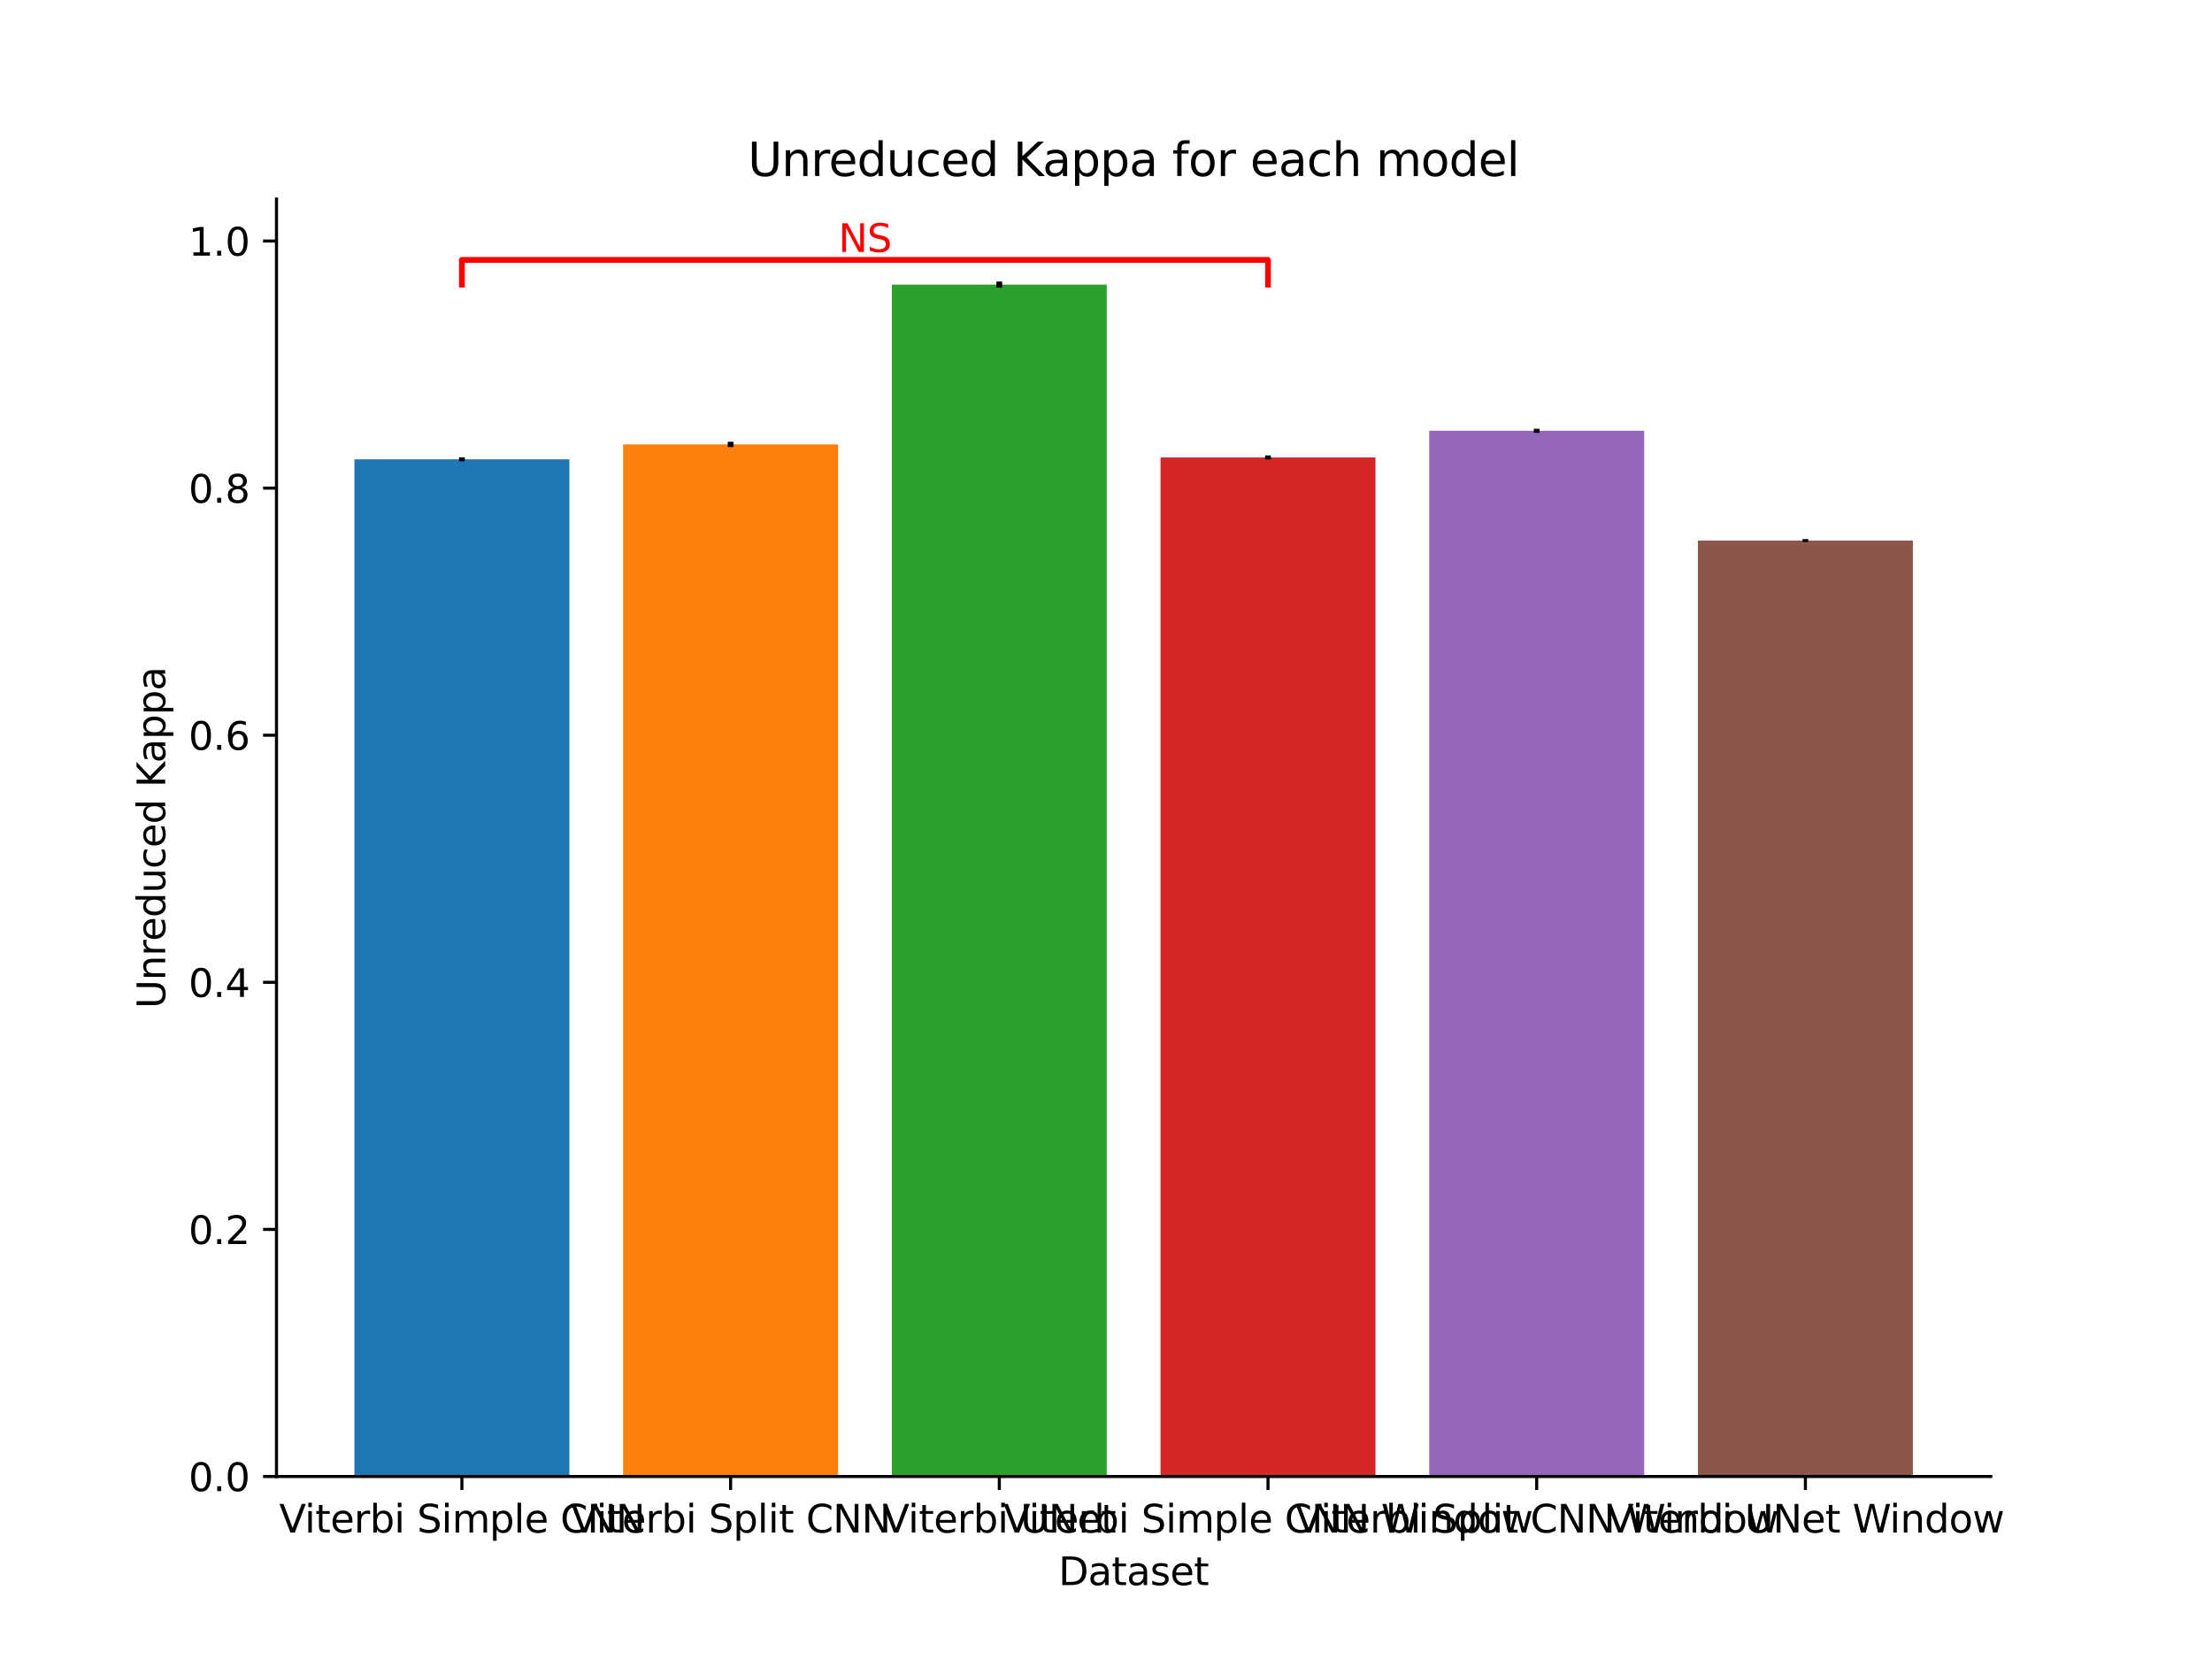 <?xml version="1.0" encoding="utf-8" standalone="no"?>
<!DOCTYPE svg PUBLIC "-//W3C//DTD SVG 1.1//EN"
  "http://www.w3.org/Graphics/SVG/1.1/DTD/svg11.dtd">
<svg xmlns:xlink="http://www.w3.org/1999/xlink" width="576pt" height="432pt" viewBox="0 0 576 432" xmlns="http://www.w3.org/2000/svg" version="1.1">
 <defs>
  <style type="text/css">*{stroke-linejoin: round; stroke-linecap: butt}</style>
 </defs>
 <g id="figure_1">
  <g id="patch_1">
   <path d="M 0 432 
L 576 432 
L 576 0 
L 0 0 
z
" style="fill: #ffffff"/>
  </g>
  <g id="axes_1">
   <g id="patch_2">
    <path d="M 72 384.48 
L 518.4 384.48 
L 518.4 51.84 
L 72 51.84 
z
" style="fill: #ffffff"/>
   </g>
   <g id="patch_3">
    <path d="M 92.291 384.48 
L 148.266 384.48 
L 148.266 119.605 
L 92.291 119.605 
z
" clip-path="url(#p8925263d58)" style="fill: #1f77b4"/>
   </g>
   <g id="patch_4">
    <path d="M 162.26 384.48 
L 218.234 384.48 
L 218.234 115.723 
L 162.26 115.723 
z
" clip-path="url(#p8925263d58)" style="fill: #ff7f0e"/>
   </g>
   <g id="patch_5">
    <path d="M 232.228 384.48 
L 288.203 384.48 
L 288.203 74.114 
L 232.228 74.114 
z
" clip-path="url(#p8925263d58)" style="fill: #2ca02c"/>
   </g>
   <g id="patch_6">
    <path d="M 302.197 384.48 
L 358.172 384.48 
L 358.172 119.124 
L 302.197 119.124 
z
" clip-path="url(#p8925263d58)" style="fill: #d62728"/>
   </g>
   <g id="patch_7">
    <path d="M 372.166 384.48 
L 428.14 384.48 
L 428.14 112.175 
L 372.166 112.175 
z
" clip-path="url(#p8925263d58)" style="fill: #9467bd"/>
   </g>
   <g id="patch_8">
    <path d="M 442.134 384.48 
L 498.109 384.48 
L 498.109 140.762 
L 442.134 140.762 
z
" clip-path="url(#p8925263d58)" style="fill: #8c564b"/>
   </g>
   <g id="matplotlib.axis_1">
    <g id="xtick_1">
     <g id="line2d_1">
      <defs>
       <path id="m5a44944f73" d="M 0 0 
L 0 3.5 
" style="stroke: #000000; stroke-width: 0.8"/>
      </defs>
      <g>
       <use xlink:href="#m5a44944f73" x="120.278" y="384.48" style="stroke: #000000; stroke-width: 0.8"/>
      </g>
     </g>
     <g id="text_1">
      <!-- Viterbi Simple CNN -->
      <g transform="translate(72.702 399.078) scale(0.1 -0.1)">
       <defs>
        <path id="DejaVuSans-56" d="M 1831 0 
L 50 4666 
L 709 4666 
L 2188 738 
L 3669 4666 
L 4325 4666 
L 2547 0 
L 1831 0 
z
" transform="scale(0.016)"/>
        <path id="DejaVuSans-69" d="M 603 3500 
L 1178 3500 
L 1178 0 
L 603 0 
L 603 3500 
z
M 603 4863 
L 1178 4863 
L 1178 4134 
L 603 4134 
L 603 4863 
z
" transform="scale(0.016)"/>
        <path id="DejaVuSans-74" d="M 1172 4494 
L 1172 3500 
L 2356 3500 
L 2356 3053 
L 1172 3053 
L 1172 1153 
Q 1172 725 1289 603 
Q 1406 481 1766 481 
L 2356 481 
L 2356 0 
L 1766 0 
Q 1100 0 847 248 
Q 594 497 594 1153 
L 594 3053 
L 172 3053 
L 172 3500 
L 594 3500 
L 594 4494 
L 1172 4494 
z
" transform="scale(0.016)"/>
        <path id="DejaVuSans-65" d="M 3597 1894 
L 3597 1613 
L 953 1613 
Q 991 1019 1311 708 
Q 1631 397 2203 397 
Q 2534 397 2845 478 
Q 3156 559 3463 722 
L 3463 178 
Q 3153 47 2828 -22 
Q 2503 -91 2169 -91 
Q 1331 -91 842 396 
Q 353 884 353 1716 
Q 353 2575 817 3079 
Q 1281 3584 2069 3584 
Q 2775 3584 3186 3129 
Q 3597 2675 3597 1894 
z
M 3022 2063 
Q 3016 2534 2758 2815 
Q 2500 3097 2075 3097 
Q 1594 3097 1305 2825 
Q 1016 2553 972 2059 
L 3022 2063 
z
" transform="scale(0.016)"/>
        <path id="DejaVuSans-72" d="M 2631 2963 
Q 2534 3019 2420 3045 
Q 2306 3072 2169 3072 
Q 1681 3072 1420 2755 
Q 1159 2438 1159 1844 
L 1159 0 
L 581 0 
L 581 3500 
L 1159 3500 
L 1159 2956 
Q 1341 3275 1631 3429 
Q 1922 3584 2338 3584 
Q 2397 3584 2469 3576 
Q 2541 3569 2628 3553 
L 2631 2963 
z
" transform="scale(0.016)"/>
        <path id="DejaVuSans-62" d="M 3116 1747 
Q 3116 2381 2855 2742 
Q 2594 3103 2138 3103 
Q 1681 3103 1420 2742 
Q 1159 2381 1159 1747 
Q 1159 1113 1420 752 
Q 1681 391 2138 391 
Q 2594 391 2855 752 
Q 3116 1113 3116 1747 
z
M 1159 2969 
Q 1341 3281 1617 3432 
Q 1894 3584 2278 3584 
Q 2916 3584 3314 3078 
Q 3713 2572 3713 1747 
Q 3713 922 3314 415 
Q 2916 -91 2278 -91 
Q 1894 -91 1617 61 
Q 1341 213 1159 525 
L 1159 0 
L 581 0 
L 581 4863 
L 1159 4863 
L 1159 2969 
z
" transform="scale(0.016)"/>
        <path id="DejaVuSans-20" transform="scale(0.016)"/>
        <path id="DejaVuSans-53" d="M 3425 4513 
L 3425 3897 
Q 3066 4069 2747 4153 
Q 2428 4238 2131 4238 
Q 1616 4238 1336 4038 
Q 1056 3838 1056 3469 
Q 1056 3159 1242 3001 
Q 1428 2844 1947 2747 
L 2328 2669 
Q 3034 2534 3370 2195 
Q 3706 1856 3706 1288 
Q 3706 609 3251 259 
Q 2797 -91 1919 -91 
Q 1588 -91 1214 -16 
Q 841 59 441 206 
L 441 856 
Q 825 641 1194 531 
Q 1563 422 1919 422 
Q 2459 422 2753 634 
Q 3047 847 3047 1241 
Q 3047 1584 2836 1778 
Q 2625 1972 2144 2069 
L 1759 2144 
Q 1053 2284 737 2584 
Q 422 2884 422 3419 
Q 422 4038 858 4394 
Q 1294 4750 2059 4750 
Q 2388 4750 2728 4690 
Q 3069 4631 3425 4513 
z
" transform="scale(0.016)"/>
        <path id="DejaVuSans-6d" d="M 3328 2828 
Q 3544 3216 3844 3400 
Q 4144 3584 4550 3584 
Q 5097 3584 5394 3201 
Q 5691 2819 5691 2113 
L 5691 0 
L 5113 0 
L 5113 2094 
Q 5113 2597 4934 2840 
Q 4756 3084 4391 3084 
Q 3944 3084 3684 2787 
Q 3425 2491 3425 1978 
L 3425 0 
L 2847 0 
L 2847 2094 
Q 2847 2600 2669 2842 
Q 2491 3084 2119 3084 
Q 1678 3084 1418 2786 
Q 1159 2488 1159 1978 
L 1159 0 
L 581 0 
L 581 3500 
L 1159 3500 
L 1159 2956 
Q 1356 3278 1631 3431 
Q 1906 3584 2284 3584 
Q 2666 3584 2933 3390 
Q 3200 3197 3328 2828 
z
" transform="scale(0.016)"/>
        <path id="DejaVuSans-70" d="M 1159 525 
L 1159 -1331 
L 581 -1331 
L 581 3500 
L 1159 3500 
L 1159 2969 
Q 1341 3281 1617 3432 
Q 1894 3584 2278 3584 
Q 2916 3584 3314 3078 
Q 3713 2572 3713 1747 
Q 3713 922 3314 415 
Q 2916 -91 2278 -91 
Q 1894 -91 1617 61 
Q 1341 213 1159 525 
z
M 3116 1747 
Q 3116 2381 2855 2742 
Q 2594 3103 2138 3103 
Q 1681 3103 1420 2742 
Q 1159 2381 1159 1747 
Q 1159 1113 1420 752 
Q 1681 391 2138 391 
Q 2594 391 2855 752 
Q 3116 1113 3116 1747 
z
" transform="scale(0.016)"/>
        <path id="DejaVuSans-6c" d="M 603 4863 
L 1178 4863 
L 1178 0 
L 603 0 
L 603 4863 
z
" transform="scale(0.016)"/>
        <path id="DejaVuSans-43" d="M 4122 4306 
L 4122 3641 
Q 3803 3938 3442 4084 
Q 3081 4231 2675 4231 
Q 1875 4231 1450 3742 
Q 1025 3253 1025 2328 
Q 1025 1406 1450 917 
Q 1875 428 2675 428 
Q 3081 428 3442 575 
Q 3803 722 4122 1019 
L 4122 359 
Q 3791 134 3420 21 
Q 3050 -91 2638 -91 
Q 1578 -91 968 557 
Q 359 1206 359 2328 
Q 359 3453 968 4101 
Q 1578 4750 2638 4750 
Q 3056 4750 3426 4639 
Q 3797 4528 4122 4306 
z
" transform="scale(0.016)"/>
        <path id="DejaVuSans-4e" d="M 628 4666 
L 1478 4666 
L 3547 763 
L 3547 4666 
L 4159 4666 
L 4159 0 
L 3309 0 
L 1241 3903 
L 1241 0 
L 628 0 
L 628 4666 
z
" transform="scale(0.016)"/>
       </defs>
       <use xlink:href="#DejaVuSans-56"/>
       <use xlink:href="#DejaVuSans-69" x="66.158"/>
       <use xlink:href="#DejaVuSans-74" x="93.941"/>
       <use xlink:href="#DejaVuSans-65" x="133.15"/>
       <use xlink:href="#DejaVuSans-72" x="194.674"/>
       <use xlink:href="#DejaVuSans-62" x="235.787"/>
       <use xlink:href="#DejaVuSans-69" x="299.264"/>
       <use xlink:href="#DejaVuSans-20" x="327.047"/>
       <use xlink:href="#DejaVuSans-53" x="358.834"/>
       <use xlink:href="#DejaVuSans-69" x="422.311"/>
       <use xlink:href="#DejaVuSans-6d" x="450.094"/>
       <use xlink:href="#DejaVuSans-70" x="547.506"/>
       <use xlink:href="#DejaVuSans-6c" x="610.982"/>
       <use xlink:href="#DejaVuSans-65" x="638.766"/>
       <use xlink:href="#DejaVuSans-20" x="700.289"/>
       <use xlink:href="#DejaVuSans-43" x="732.076"/>
       <use xlink:href="#DejaVuSans-4e" x="801.9"/>
       <use xlink:href="#DejaVuSans-4e" x="876.705"/>
      </g>
     </g>
    </g>
    <g id="xtick_2">
     <g id="line2d_2">
      <g>
       <use xlink:href="#m5a44944f73" x="190.247" y="384.48" style="stroke: #000000; stroke-width: 0.8"/>
      </g>
     </g>
     <g id="text_2">
      <!-- Viterbi Split CNN -->
      <g transform="translate(148.657 399.078) scale(0.1 -0.1)">
       <use xlink:href="#DejaVuSans-56"/>
       <use xlink:href="#DejaVuSans-69" x="66.158"/>
       <use xlink:href="#DejaVuSans-74" x="93.941"/>
       <use xlink:href="#DejaVuSans-65" x="133.15"/>
       <use xlink:href="#DejaVuSans-72" x="194.674"/>
       <use xlink:href="#DejaVuSans-62" x="235.787"/>
       <use xlink:href="#DejaVuSans-69" x="299.264"/>
       <use xlink:href="#DejaVuSans-20" x="327.047"/>
       <use xlink:href="#DejaVuSans-53" x="358.834"/>
       <use xlink:href="#DejaVuSans-70" x="422.311"/>
       <use xlink:href="#DejaVuSans-6c" x="485.787"/>
       <use xlink:href="#DejaVuSans-69" x="513.57"/>
       <use xlink:href="#DejaVuSans-74" x="541.354"/>
       <use xlink:href="#DejaVuSans-20" x="580.562"/>
       <use xlink:href="#DejaVuSans-43" x="612.35"/>
       <use xlink:href="#DejaVuSans-4e" x="682.174"/>
       <use xlink:href="#DejaVuSans-4e" x="756.979"/>
      </g>
     </g>
    </g>
    <g id="xtick_3">
     <g id="line2d_3">
      <g>
       <use xlink:href="#m5a44944f73" x="260.216" y="384.48" style="stroke: #000000; stroke-width: 0.8"/>
      </g>
     </g>
     <g id="text_3">
      <!-- Viterbi UNet -->
      <g transform="translate(229.838 399.078) scale(0.1 -0.1)">
       <defs>
        <path id="DejaVuSans-55" d="M 556 4666 
L 1191 4666 
L 1191 1831 
Q 1191 1081 1462 751 
Q 1734 422 2344 422 
Q 2950 422 3222 751 
Q 3494 1081 3494 1831 
L 3494 4666 
L 4128 4666 
L 4128 1753 
Q 4128 841 3676 375 
Q 3225 -91 2344 -91 
Q 1459 -91 1007 375 
Q 556 841 556 1753 
L 556 4666 
z
" transform="scale(0.016)"/>
       </defs>
       <use xlink:href="#DejaVuSans-56"/>
       <use xlink:href="#DejaVuSans-69" x="66.158"/>
       <use xlink:href="#DejaVuSans-74" x="93.941"/>
       <use xlink:href="#DejaVuSans-65" x="133.15"/>
       <use xlink:href="#DejaVuSans-72" x="194.674"/>
       <use xlink:href="#DejaVuSans-62" x="235.787"/>
       <use xlink:href="#DejaVuSans-69" x="299.264"/>
       <use xlink:href="#DejaVuSans-20" x="327.047"/>
       <use xlink:href="#DejaVuSans-55" x="358.834"/>
       <use xlink:href="#DejaVuSans-4e" x="432.027"/>
       <use xlink:href="#DejaVuSans-65" x="506.832"/>
       <use xlink:href="#DejaVuSans-74" x="568.355"/>
      </g>
     </g>
    </g>
    <g id="xtick_4">
     <g id="line2d_4">
      <g>
       <use xlink:href="#m5a44944f73" x="330.184" y="384.48" style="stroke: #000000; stroke-width: 0.8"/>
      </g>
     </g>
     <g id="text_4">
      <!-- Viterbi Simple CNN Window -->
      <g transform="translate(261.307 399.078) scale(0.1 -0.1)">
       <defs>
        <path id="DejaVuSans-57" d="M 213 4666 
L 850 4666 
L 1831 722 
L 2809 4666 
L 3519 4666 
L 4500 722 
L 5478 4666 
L 6119 4666 
L 4947 0 
L 4153 0 
L 3169 4050 
L 2175 0 
L 1381 0 
L 213 4666 
z
" transform="scale(0.016)"/>
        <path id="DejaVuSans-6e" d="M 3513 2113 
L 3513 0 
L 2938 0 
L 2938 2094 
Q 2938 2591 2744 2837 
Q 2550 3084 2163 3084 
Q 1697 3084 1428 2787 
Q 1159 2491 1159 1978 
L 1159 0 
L 581 0 
L 581 3500 
L 1159 3500 
L 1159 2956 
Q 1366 3272 1645 3428 
Q 1925 3584 2291 3584 
Q 2894 3584 3203 3211 
Q 3513 2838 3513 2113 
z
" transform="scale(0.016)"/>
        <path id="DejaVuSans-64" d="M 2906 2969 
L 2906 4863 
L 3481 4863 
L 3481 0 
L 2906 0 
L 2906 525 
Q 2725 213 2448 61 
Q 2172 -91 1784 -91 
Q 1150 -91 751 415 
Q 353 922 353 1747 
Q 353 2572 751 3078 
Q 1150 3584 1784 3584 
Q 2172 3584 2448 3432 
Q 2725 3281 2906 2969 
z
M 947 1747 
Q 947 1113 1208 752 
Q 1469 391 1925 391 
Q 2381 391 2643 752 
Q 2906 1113 2906 1747 
Q 2906 2381 2643 2742 
Q 2381 3103 1925 3103 
Q 1469 3103 1208 2742 
Q 947 2381 947 1747 
z
" transform="scale(0.016)"/>
        <path id="DejaVuSans-6f" d="M 1959 3097 
Q 1497 3097 1228 2736 
Q 959 2375 959 1747 
Q 959 1119 1226 758 
Q 1494 397 1959 397 
Q 2419 397 2687 759 
Q 2956 1122 2956 1747 
Q 2956 2369 2687 2733 
Q 2419 3097 1959 3097 
z
M 1959 3584 
Q 2709 3584 3137 3096 
Q 3566 2609 3566 1747 
Q 3566 888 3137 398 
Q 2709 -91 1959 -91 
Q 1206 -91 779 398 
Q 353 888 353 1747 
Q 353 2609 779 3096 
Q 1206 3584 1959 3584 
z
" transform="scale(0.016)"/>
        <path id="DejaVuSans-77" d="M 269 3500 
L 844 3500 
L 1563 769 
L 2278 3500 
L 2956 3500 
L 3675 769 
L 4391 3500 
L 4966 3500 
L 4050 0 
L 3372 0 
L 2619 2869 
L 1863 0 
L 1184 0 
L 269 3500 
z
" transform="scale(0.016)"/>
       </defs>
       <use xlink:href="#DejaVuSans-56"/>
       <use xlink:href="#DejaVuSans-69" x="66.158"/>
       <use xlink:href="#DejaVuSans-74" x="93.941"/>
       <use xlink:href="#DejaVuSans-65" x="133.15"/>
       <use xlink:href="#DejaVuSans-72" x="194.674"/>
       <use xlink:href="#DejaVuSans-62" x="235.787"/>
       <use xlink:href="#DejaVuSans-69" x="299.264"/>
       <use xlink:href="#DejaVuSans-20" x="327.047"/>
       <use xlink:href="#DejaVuSans-53" x="358.834"/>
       <use xlink:href="#DejaVuSans-69" x="422.311"/>
       <use xlink:href="#DejaVuSans-6d" x="450.094"/>
       <use xlink:href="#DejaVuSans-70" x="547.506"/>
       <use xlink:href="#DejaVuSans-6c" x="610.982"/>
       <use xlink:href="#DejaVuSans-65" x="638.766"/>
       <use xlink:href="#DejaVuSans-20" x="700.289"/>
       <use xlink:href="#DejaVuSans-43" x="732.076"/>
       <use xlink:href="#DejaVuSans-4e" x="801.9"/>
       <use xlink:href="#DejaVuSans-4e" x="876.705"/>
       <use xlink:href="#DejaVuSans-20" x="951.51"/>
       <use xlink:href="#DejaVuSans-57" x="983.297"/>
       <use xlink:href="#DejaVuSans-69" x="1079.924"/>
       <use xlink:href="#DejaVuSans-6e" x="1107.707"/>
       <use xlink:href="#DejaVuSans-64" x="1171.086"/>
       <use xlink:href="#DejaVuSans-6f" x="1234.562"/>
       <use xlink:href="#DejaVuSans-77" x="1295.744"/>
      </g>
     </g>
    </g>
    <g id="xtick_5">
     <g id="line2d_5">
      <g>
       <use xlink:href="#m5a44944f73" x="400.153" y="384.48" style="stroke: #000000; stroke-width: 0.8"/>
      </g>
     </g>
     <g id="text_5">
      <!-- Viterbi Split CNN Window -->
      <g transform="translate(337.262 399.078) scale(0.1 -0.1)">
       <use xlink:href="#DejaVuSans-56"/>
       <use xlink:href="#DejaVuSans-69" x="66.158"/>
       <use xlink:href="#DejaVuSans-74" x="93.941"/>
       <use xlink:href="#DejaVuSans-65" x="133.15"/>
       <use xlink:href="#DejaVuSans-72" x="194.674"/>
       <use xlink:href="#DejaVuSans-62" x="235.787"/>
       <use xlink:href="#DejaVuSans-69" x="299.264"/>
       <use xlink:href="#DejaVuSans-20" x="327.047"/>
       <use xlink:href="#DejaVuSans-53" x="358.834"/>
       <use xlink:href="#DejaVuSans-70" x="422.311"/>
       <use xlink:href="#DejaVuSans-6c" x="485.787"/>
       <use xlink:href="#DejaVuSans-69" x="513.57"/>
       <use xlink:href="#DejaVuSans-74" x="541.354"/>
       <use xlink:href="#DejaVuSans-20" x="580.562"/>
       <use xlink:href="#DejaVuSans-43" x="612.35"/>
       <use xlink:href="#DejaVuSans-4e" x="682.174"/>
       <use xlink:href="#DejaVuSans-4e" x="756.979"/>
       <use xlink:href="#DejaVuSans-20" x="831.783"/>
       <use xlink:href="#DejaVuSans-57" x="863.57"/>
       <use xlink:href="#DejaVuSans-69" x="960.197"/>
       <use xlink:href="#DejaVuSans-6e" x="987.98"/>
       <use xlink:href="#DejaVuSans-64" x="1051.359"/>
       <use xlink:href="#DejaVuSans-6f" x="1114.836"/>
       <use xlink:href="#DejaVuSans-77" x="1176.018"/>
      </g>
     </g>
    </g>
    <g id="xtick_6">
     <g id="line2d_6">
      <g>
       <use xlink:href="#m5a44944f73" x="470.122" y="384.48" style="stroke: #000000; stroke-width: 0.8"/>
      </g>
     </g>
     <g id="text_6">
      <!-- Viterbi UNet Window -->
      <g transform="translate(418.443 399.078) scale(0.1 -0.1)">
       <use xlink:href="#DejaVuSans-56"/>
       <use xlink:href="#DejaVuSans-69" x="66.158"/>
       <use xlink:href="#DejaVuSans-74" x="93.941"/>
       <use xlink:href="#DejaVuSans-65" x="133.15"/>
       <use xlink:href="#DejaVuSans-72" x="194.674"/>
       <use xlink:href="#DejaVuSans-62" x="235.787"/>
       <use xlink:href="#DejaVuSans-69" x="299.264"/>
       <use xlink:href="#DejaVuSans-20" x="327.047"/>
       <use xlink:href="#DejaVuSans-55" x="358.834"/>
       <use xlink:href="#DejaVuSans-4e" x="432.027"/>
       <use xlink:href="#DejaVuSans-65" x="506.832"/>
       <use xlink:href="#DejaVuSans-74" x="568.355"/>
       <use xlink:href="#DejaVuSans-20" x="607.564"/>
       <use xlink:href="#DejaVuSans-57" x="639.352"/>
       <use xlink:href="#DejaVuSans-69" x="735.979"/>
       <use xlink:href="#DejaVuSans-6e" x="763.762"/>
       <use xlink:href="#DejaVuSans-64" x="827.141"/>
       <use xlink:href="#DejaVuSans-6f" x="890.617"/>
       <use xlink:href="#DejaVuSans-77" x="951.799"/>
      </g>
     </g>
    </g>
    <g id="text_7">
     <!-- Dataset -->
     <g transform="translate(275.62 412.757) scale(0.1 -0.1)">
      <defs>
       <path id="DejaVuSans-44" d="M 1259 4147 
L 1259 519 
L 2022 519 
Q 2988 519 3436 956 
Q 3884 1394 3884 2338 
Q 3884 3275 3436 3711 
Q 2988 4147 2022 4147 
L 1259 4147 
z
M 628 4666 
L 1925 4666 
Q 3281 4666 3915 4102 
Q 4550 3538 4550 2338 
Q 4550 1131 3912 565 
Q 3275 0 1925 0 
L 628 0 
L 628 4666 
z
" transform="scale(0.016)"/>
       <path id="DejaVuSans-61" d="M 2194 1759 
Q 1497 1759 1228 1600 
Q 959 1441 959 1056 
Q 959 750 1161 570 
Q 1363 391 1709 391 
Q 2188 391 2477 730 
Q 2766 1069 2766 1631 
L 2766 1759 
L 2194 1759 
z
M 3341 1997 
L 3341 0 
L 2766 0 
L 2766 531 
Q 2569 213 2275 61 
Q 1981 -91 1556 -91 
Q 1019 -91 701 211 
Q 384 513 384 1019 
Q 384 1609 779 1909 
Q 1175 2209 1959 2209 
L 2766 2209 
L 2766 2266 
Q 2766 2663 2505 2880 
Q 2244 3097 1772 3097 
Q 1472 3097 1187 3025 
Q 903 2953 641 2809 
L 641 3341 
Q 956 3463 1253 3523 
Q 1550 3584 1831 3584 
Q 2591 3584 2966 3190 
Q 3341 2797 3341 1997 
z
" transform="scale(0.016)"/>
       <path id="DejaVuSans-73" d="M 2834 3397 
L 2834 2853 
Q 2591 2978 2328 3040 
Q 2066 3103 1784 3103 
Q 1356 3103 1142 2972 
Q 928 2841 928 2578 
Q 928 2378 1081 2264 
Q 1234 2150 1697 2047 
L 1894 2003 
Q 2506 1872 2764 1633 
Q 3022 1394 3022 966 
Q 3022 478 2636 193 
Q 2250 -91 1575 -91 
Q 1294 -91 989 -36 
Q 684 19 347 128 
L 347 722 
Q 666 556 975 473 
Q 1284 391 1588 391 
Q 1994 391 2212 530 
Q 2431 669 2431 922 
Q 2431 1156 2273 1281 
Q 2116 1406 1581 1522 
L 1381 1569 
Q 847 1681 609 1914 
Q 372 2147 372 2553 
Q 372 3047 722 3315 
Q 1072 3584 1716 3584 
Q 2034 3584 2315 3537 
Q 2597 3491 2834 3397 
z
" transform="scale(0.016)"/>
      </defs>
      <use xlink:href="#DejaVuSans-44"/>
      <use xlink:href="#DejaVuSans-61" x="77.002"/>
      <use xlink:href="#DejaVuSans-74" x="138.281"/>
      <use xlink:href="#DejaVuSans-61" x="177.49"/>
      <use xlink:href="#DejaVuSans-73" x="238.77"/>
      <use xlink:href="#DejaVuSans-65" x="290.869"/>
      <use xlink:href="#DejaVuSans-74" x="352.393"/>
     </g>
    </g>
   </g>
   <g id="matplotlib.axis_2">
    <g id="ytick_1">
     <g id="line2d_7">
      <defs>
       <path id="m8d3301583f" d="M 0 0 
L -3.5 0 
" style="stroke: #000000; stroke-width: 0.8"/>
      </defs>
      <g>
       <use xlink:href="#m8d3301583f" x="72" y="384.48" style="stroke: #000000; stroke-width: 0.8"/>
      </g>
     </g>
     <g id="text_8">
      <!-- 0.0 -->
      <g transform="translate(49.097 388.279) scale(0.1 -0.1)">
       <defs>
        <path id="DejaVuSans-30" d="M 2034 4250 
Q 1547 4250 1301 3770 
Q 1056 3291 1056 2328 
Q 1056 1369 1301 889 
Q 1547 409 2034 409 
Q 2525 409 2770 889 
Q 3016 1369 3016 2328 
Q 3016 3291 2770 3770 
Q 2525 4250 2034 4250 
z
M 2034 4750 
Q 2819 4750 3233 4129 
Q 3647 3509 3647 2328 
Q 3647 1150 3233 529 
Q 2819 -91 2034 -91 
Q 1250 -91 836 529 
Q 422 1150 422 2328 
Q 422 3509 836 4129 
Q 1250 4750 2034 4750 
z
" transform="scale(0.016)"/>
        <path id="DejaVuSans-2e" d="M 684 794 
L 1344 794 
L 1344 0 
L 684 0 
L 684 794 
z
" transform="scale(0.016)"/>
       </defs>
       <use xlink:href="#DejaVuSans-30"/>
       <use xlink:href="#DejaVuSans-2e" x="63.623"/>
       <use xlink:href="#DejaVuSans-30" x="95.41"/>
      </g>
     </g>
    </g>
    <g id="ytick_2">
     <g id="line2d_8">
      <g>
       <use xlink:href="#m8d3301583f" x="72" y="320.138" style="stroke: #000000; stroke-width: 0.8"/>
      </g>
     </g>
     <g id="text_9">
      <!-- 0.2 -->
      <g transform="translate(49.097 323.937) scale(0.1 -0.1)">
       <defs>
        <path id="DejaVuSans-32" d="M 1228 531 
L 3431 531 
L 3431 0 
L 469 0 
L 469 531 
Q 828 903 1448 1529 
Q 2069 2156 2228 2338 
Q 2531 2678 2651 2914 
Q 2772 3150 2772 3378 
Q 2772 3750 2511 3984 
Q 2250 4219 1831 4219 
Q 1534 4219 1204 4116 
Q 875 4013 500 3803 
L 500 4441 
Q 881 4594 1212 4672 
Q 1544 4750 1819 4750 
Q 2544 4750 2975 4387 
Q 3406 4025 3406 3419 
Q 3406 3131 3298 2873 
Q 3191 2616 2906 2266 
Q 2828 2175 2409 1742 
Q 1991 1309 1228 531 
z
" transform="scale(0.016)"/>
       </defs>
       <use xlink:href="#DejaVuSans-30"/>
       <use xlink:href="#DejaVuSans-2e" x="63.623"/>
       <use xlink:href="#DejaVuSans-32" x="95.41"/>
      </g>
     </g>
    </g>
    <g id="ytick_3">
     <g id="line2d_9">
      <g>
       <use xlink:href="#m8d3301583f" x="72" y="255.795" style="stroke: #000000; stroke-width: 0.8"/>
      </g>
     </g>
     <g id="text_10">
      <!-- 0.4 -->
      <g transform="translate(49.097 259.595) scale(0.1 -0.1)">
       <defs>
        <path id="DejaVuSans-34" d="M 2419 4116 
L 825 1625 
L 2419 1625 
L 2419 4116 
z
M 2253 4666 
L 3047 4666 
L 3047 1625 
L 3713 1625 
L 3713 1100 
L 3047 1100 
L 3047 0 
L 2419 0 
L 2419 1100 
L 313 1100 
L 313 1709 
L 2253 4666 
z
" transform="scale(0.016)"/>
       </defs>
       <use xlink:href="#DejaVuSans-30"/>
       <use xlink:href="#DejaVuSans-2e" x="63.623"/>
       <use xlink:href="#DejaVuSans-34" x="95.41"/>
      </g>
     </g>
    </g>
    <g id="ytick_4">
     <g id="line2d_10">
      <g>
       <use xlink:href="#m8d3301583f" x="72" y="191.453" style="stroke: #000000; stroke-width: 0.8"/>
      </g>
     </g>
     <g id="text_11">
      <!-- 0.6 -->
      <g transform="translate(49.097 195.252) scale(0.1 -0.1)">
       <defs>
        <path id="DejaVuSans-36" d="M 2113 2584 
Q 1688 2584 1439 2293 
Q 1191 2003 1191 1497 
Q 1191 994 1439 701 
Q 1688 409 2113 409 
Q 2538 409 2786 701 
Q 3034 994 3034 1497 
Q 3034 2003 2786 2293 
Q 2538 2584 2113 2584 
z
M 3366 4563 
L 3366 3988 
Q 3128 4100 2886 4159 
Q 2644 4219 2406 4219 
Q 1781 4219 1451 3797 
Q 1122 3375 1075 2522 
Q 1259 2794 1537 2939 
Q 1816 3084 2150 3084 
Q 2853 3084 3261 2657 
Q 3669 2231 3669 1497 
Q 3669 778 3244 343 
Q 2819 -91 2113 -91 
Q 1303 -91 875 529 
Q 447 1150 447 2328 
Q 447 3434 972 4092 
Q 1497 4750 2381 4750 
Q 2619 4750 2861 4703 
Q 3103 4656 3366 4563 
z
" transform="scale(0.016)"/>
       </defs>
       <use xlink:href="#DejaVuSans-30"/>
       <use xlink:href="#DejaVuSans-2e" x="63.623"/>
       <use xlink:href="#DejaVuSans-36" x="95.41"/>
      </g>
     </g>
    </g>
    <g id="ytick_5">
     <g id="line2d_11">
      <g>
       <use xlink:href="#m8d3301583f" x="72" y="127.111" style="stroke: #000000; stroke-width: 0.8"/>
      </g>
     </g>
     <g id="text_12">
      <!-- 0.8 -->
      <g transform="translate(49.097 130.91) scale(0.1 -0.1)">
       <defs>
        <path id="DejaVuSans-38" d="M 2034 2216 
Q 1584 2216 1326 1975 
Q 1069 1734 1069 1313 
Q 1069 891 1326 650 
Q 1584 409 2034 409 
Q 2484 409 2743 651 
Q 3003 894 3003 1313 
Q 3003 1734 2745 1975 
Q 2488 2216 2034 2216 
z
M 1403 2484 
Q 997 2584 770 2862 
Q 544 3141 544 3541 
Q 544 4100 942 4425 
Q 1341 4750 2034 4750 
Q 2731 4750 3128 4425 
Q 3525 4100 3525 3541 
Q 3525 3141 3298 2862 
Q 3072 2584 2669 2484 
Q 3125 2378 3379 2068 
Q 3634 1759 3634 1313 
Q 3634 634 3220 271 
Q 2806 -91 2034 -91 
Q 1263 -91 848 271 
Q 434 634 434 1313 
Q 434 1759 690 2068 
Q 947 2378 1403 2484 
z
M 1172 3481 
Q 1172 3119 1398 2916 
Q 1625 2713 2034 2713 
Q 2441 2713 2670 2916 
Q 2900 3119 2900 3481 
Q 2900 3844 2670 4047 
Q 2441 4250 2034 4250 
Q 1625 4250 1398 4047 
Q 1172 3844 1172 3481 
z
" transform="scale(0.016)"/>
       </defs>
       <use xlink:href="#DejaVuSans-30"/>
       <use xlink:href="#DejaVuSans-2e" x="63.623"/>
       <use xlink:href="#DejaVuSans-38" x="95.41"/>
      </g>
     </g>
    </g>
    <g id="ytick_6">
     <g id="line2d_12">
      <g>
       <use xlink:href="#m8d3301583f" x="72" y="62.768" style="stroke: #000000; stroke-width: 0.8"/>
      </g>
     </g>
     <g id="text_13">
      <!-- 1.0 -->
      <g transform="translate(49.097 66.567) scale(0.1 -0.1)">
       <defs>
        <path id="DejaVuSans-31" d="M 794 531 
L 1825 531 
L 1825 4091 
L 703 3866 
L 703 4441 
L 1819 4666 
L 2450 4666 
L 2450 531 
L 3481 531 
L 3481 0 
L 794 0 
L 794 531 
z
" transform="scale(0.016)"/>
       </defs>
       <use xlink:href="#DejaVuSans-31"/>
       <use xlink:href="#DejaVuSans-2e" x="63.623"/>
       <use xlink:href="#DejaVuSans-30" x="95.41"/>
      </g>
     </g>
    </g>
    <g id="text_14">
     <!-- Unreduced Kappa -->
     <g transform="translate(43.017 262.608) rotate(-90) scale(0.1 -0.1)">
      <defs>
       <path id="DejaVuSans-75" d="M 544 1381 
L 544 3500 
L 1119 3500 
L 1119 1403 
Q 1119 906 1312 657 
Q 1506 409 1894 409 
Q 2359 409 2629 706 
Q 2900 1003 2900 1516 
L 2900 3500 
L 3475 3500 
L 3475 0 
L 2900 0 
L 2900 538 
Q 2691 219 2414 64 
Q 2138 -91 1772 -91 
Q 1169 -91 856 284 
Q 544 659 544 1381 
z
M 1991 3584 
L 1991 3584 
z
" transform="scale(0.016)"/>
       <path id="DejaVuSans-63" d="M 3122 3366 
L 3122 2828 
Q 2878 2963 2633 3030 
Q 2388 3097 2138 3097 
Q 1578 3097 1268 2742 
Q 959 2388 959 1747 
Q 959 1106 1268 751 
Q 1578 397 2138 397 
Q 2388 397 2633 464 
Q 2878 531 3122 666 
L 3122 134 
Q 2881 22 2623 -34 
Q 2366 -91 2075 -91 
Q 1284 -91 818 406 
Q 353 903 353 1747 
Q 353 2603 823 3093 
Q 1294 3584 2113 3584 
Q 2378 3584 2631 3529 
Q 2884 3475 3122 3366 
z
" transform="scale(0.016)"/>
       <path id="DejaVuSans-4b" d="M 628 4666 
L 1259 4666 
L 1259 2694 
L 3353 4666 
L 4166 4666 
L 1850 2491 
L 4331 0 
L 3500 0 
L 1259 2247 
L 1259 0 
L 628 0 
L 628 4666 
z
" transform="scale(0.016)"/>
      </defs>
      <use xlink:href="#DejaVuSans-55"/>
      <use xlink:href="#DejaVuSans-6e" x="73.193"/>
      <use xlink:href="#DejaVuSans-72" x="136.572"/>
      <use xlink:href="#DejaVuSans-65" x="175.436"/>
      <use xlink:href="#DejaVuSans-64" x="236.959"/>
      <use xlink:href="#DejaVuSans-75" x="300.436"/>
      <use xlink:href="#DejaVuSans-63" x="363.814"/>
      <use xlink:href="#DejaVuSans-65" x="418.795"/>
      <use xlink:href="#DejaVuSans-64" x="480.318"/>
      <use xlink:href="#DejaVuSans-20" x="543.795"/>
      <use xlink:href="#DejaVuSans-4b" x="575.582"/>
      <use xlink:href="#DejaVuSans-61" x="639.408"/>
      <use xlink:href="#DejaVuSans-70" x="700.688"/>
      <use xlink:href="#DejaVuSans-70" x="764.164"/>
      <use xlink:href="#DejaVuSans-61" x="827.641"/>
     </g>
    </g>
   </g>
   <g id="LineCollection_1">
    <path d="M 120.278 120.127 
L 120.278 119.082 
" clip-path="url(#p8925263d58)" style="fill: none; stroke: #000000; stroke-width: 1.5"/>
    <path d="M 190.247 116.41 
L 190.247 115.035 
" clip-path="url(#p8925263d58)" style="fill: none; stroke: #000000; stroke-width: 1.5"/>
    <path d="M 260.216 74.916 
L 260.216 73.312 
" clip-path="url(#p8925263d58)" style="fill: none; stroke: #000000; stroke-width: 1.5"/>
    <path d="M 330.184 119.645 
L 330.184 118.602 
" clip-path="url(#p8925263d58)" style="fill: none; stroke: #000000; stroke-width: 1.5"/>
    <path d="M 400.153 112.705 
L 400.153 111.645 
" clip-path="url(#p8925263d58)" style="fill: none; stroke: #000000; stroke-width: 1.5"/>
    <path d="M 470.122 141.151 
L 470.122 140.373 
" clip-path="url(#p8925263d58)" style="fill: none; stroke: #000000; stroke-width: 1.5"/>
   </g>
   <g id="line2d_13">
    <path d="M 120.278 74.114 
L 120.278 67.68 
L 330.184 67.68 
L 330.184 74.114 
" clip-path="url(#p8925263d58)" style="fill: none; stroke: #ff0000; stroke-width: 1.5; stroke-linecap: square"/>
   </g>
   <g id="patch_9">
    <path d="M 72 384.48 
L 72 51.84 
" style="fill: none; stroke: #000000; stroke-width: 0.8; stroke-linejoin: miter; stroke-linecap: square"/>
   </g>
   <g id="patch_10">
    <path d="M 72 384.48 
L 518.4 384.48 
" style="fill: none; stroke: #000000; stroke-width: 0.8; stroke-linejoin: miter; stroke-linecap: square"/>
   </g>
   <g id="text_15">
    <!-- NS -->
    <g style="fill: #ff0000" transform="translate(218.317 65.6) scale(0.1 -0.1)">
     <use xlink:href="#DejaVuSans-4e"/>
     <use xlink:href="#DejaVuSans-53" x="74.805"/>
    </g>
   </g>
   <g id="text_16">
    <!-- Unreduced Kappa for each model -->
    <g transform="translate(194.738 45.84) scale(0.12 -0.12)">
     <defs>
      <path id="DejaVuSans-66" d="M 2375 4863 
L 2375 4384 
L 1825 4384 
Q 1516 4384 1395 4259 
Q 1275 4134 1275 3809 
L 1275 3500 
L 2222 3500 
L 2222 3053 
L 1275 3053 
L 1275 0 
L 697 0 
L 697 3053 
L 147 3053 
L 147 3500 
L 697 3500 
L 697 3744 
Q 697 4328 969 4595 
Q 1241 4863 1831 4863 
L 2375 4863 
z
" transform="scale(0.016)"/>
      <path id="DejaVuSans-68" d="M 3513 2113 
L 3513 0 
L 2938 0 
L 2938 2094 
Q 2938 2591 2744 2837 
Q 2550 3084 2163 3084 
Q 1697 3084 1428 2787 
Q 1159 2491 1159 1978 
L 1159 0 
L 581 0 
L 581 4863 
L 1159 4863 
L 1159 2956 
Q 1366 3272 1645 3428 
Q 1925 3584 2291 3584 
Q 2894 3584 3203 3211 
Q 3513 2838 3513 2113 
z
" transform="scale(0.016)"/>
     </defs>
     <use xlink:href="#DejaVuSans-55"/>
     <use xlink:href="#DejaVuSans-6e" x="73.193"/>
     <use xlink:href="#DejaVuSans-72" x="136.572"/>
     <use xlink:href="#DejaVuSans-65" x="175.436"/>
     <use xlink:href="#DejaVuSans-64" x="236.959"/>
     <use xlink:href="#DejaVuSans-75" x="300.436"/>
     <use xlink:href="#DejaVuSans-63" x="363.814"/>
     <use xlink:href="#DejaVuSans-65" x="418.795"/>
     <use xlink:href="#DejaVuSans-64" x="480.318"/>
     <use xlink:href="#DejaVuSans-20" x="543.795"/>
     <use xlink:href="#DejaVuSans-4b" x="575.582"/>
     <use xlink:href="#DejaVuSans-61" x="639.408"/>
     <use xlink:href="#DejaVuSans-70" x="700.688"/>
     <use xlink:href="#DejaVuSans-70" x="764.164"/>
     <use xlink:href="#DejaVuSans-61" x="827.641"/>
     <use xlink:href="#DejaVuSans-20" x="888.92"/>
     <use xlink:href="#DejaVuSans-66" x="920.707"/>
     <use xlink:href="#DejaVuSans-6f" x="955.912"/>
     <use xlink:href="#DejaVuSans-72" x="1017.094"/>
     <use xlink:href="#DejaVuSans-20" x="1058.207"/>
     <use xlink:href="#DejaVuSans-65" x="1089.994"/>
     <use xlink:href="#DejaVuSans-61" x="1151.518"/>
     <use xlink:href="#DejaVuSans-63" x="1212.797"/>
     <use xlink:href="#DejaVuSans-68" x="1267.777"/>
     <use xlink:href="#DejaVuSans-20" x="1331.156"/>
     <use xlink:href="#DejaVuSans-6d" x="1362.943"/>
     <use xlink:href="#DejaVuSans-6f" x="1460.355"/>
     <use xlink:href="#DejaVuSans-64" x="1521.537"/>
     <use xlink:href="#DejaVuSans-65" x="1585.014"/>
     <use xlink:href="#DejaVuSans-6c" x="1646.537"/>
    </g>
   </g>
  </g>
 </g>
 <defs>
  <clipPath id="p8925263d58">
   <rect x="72" y="51.84" width="446.4" height="332.64"/>
  </clipPath>
 </defs>
</svg>
